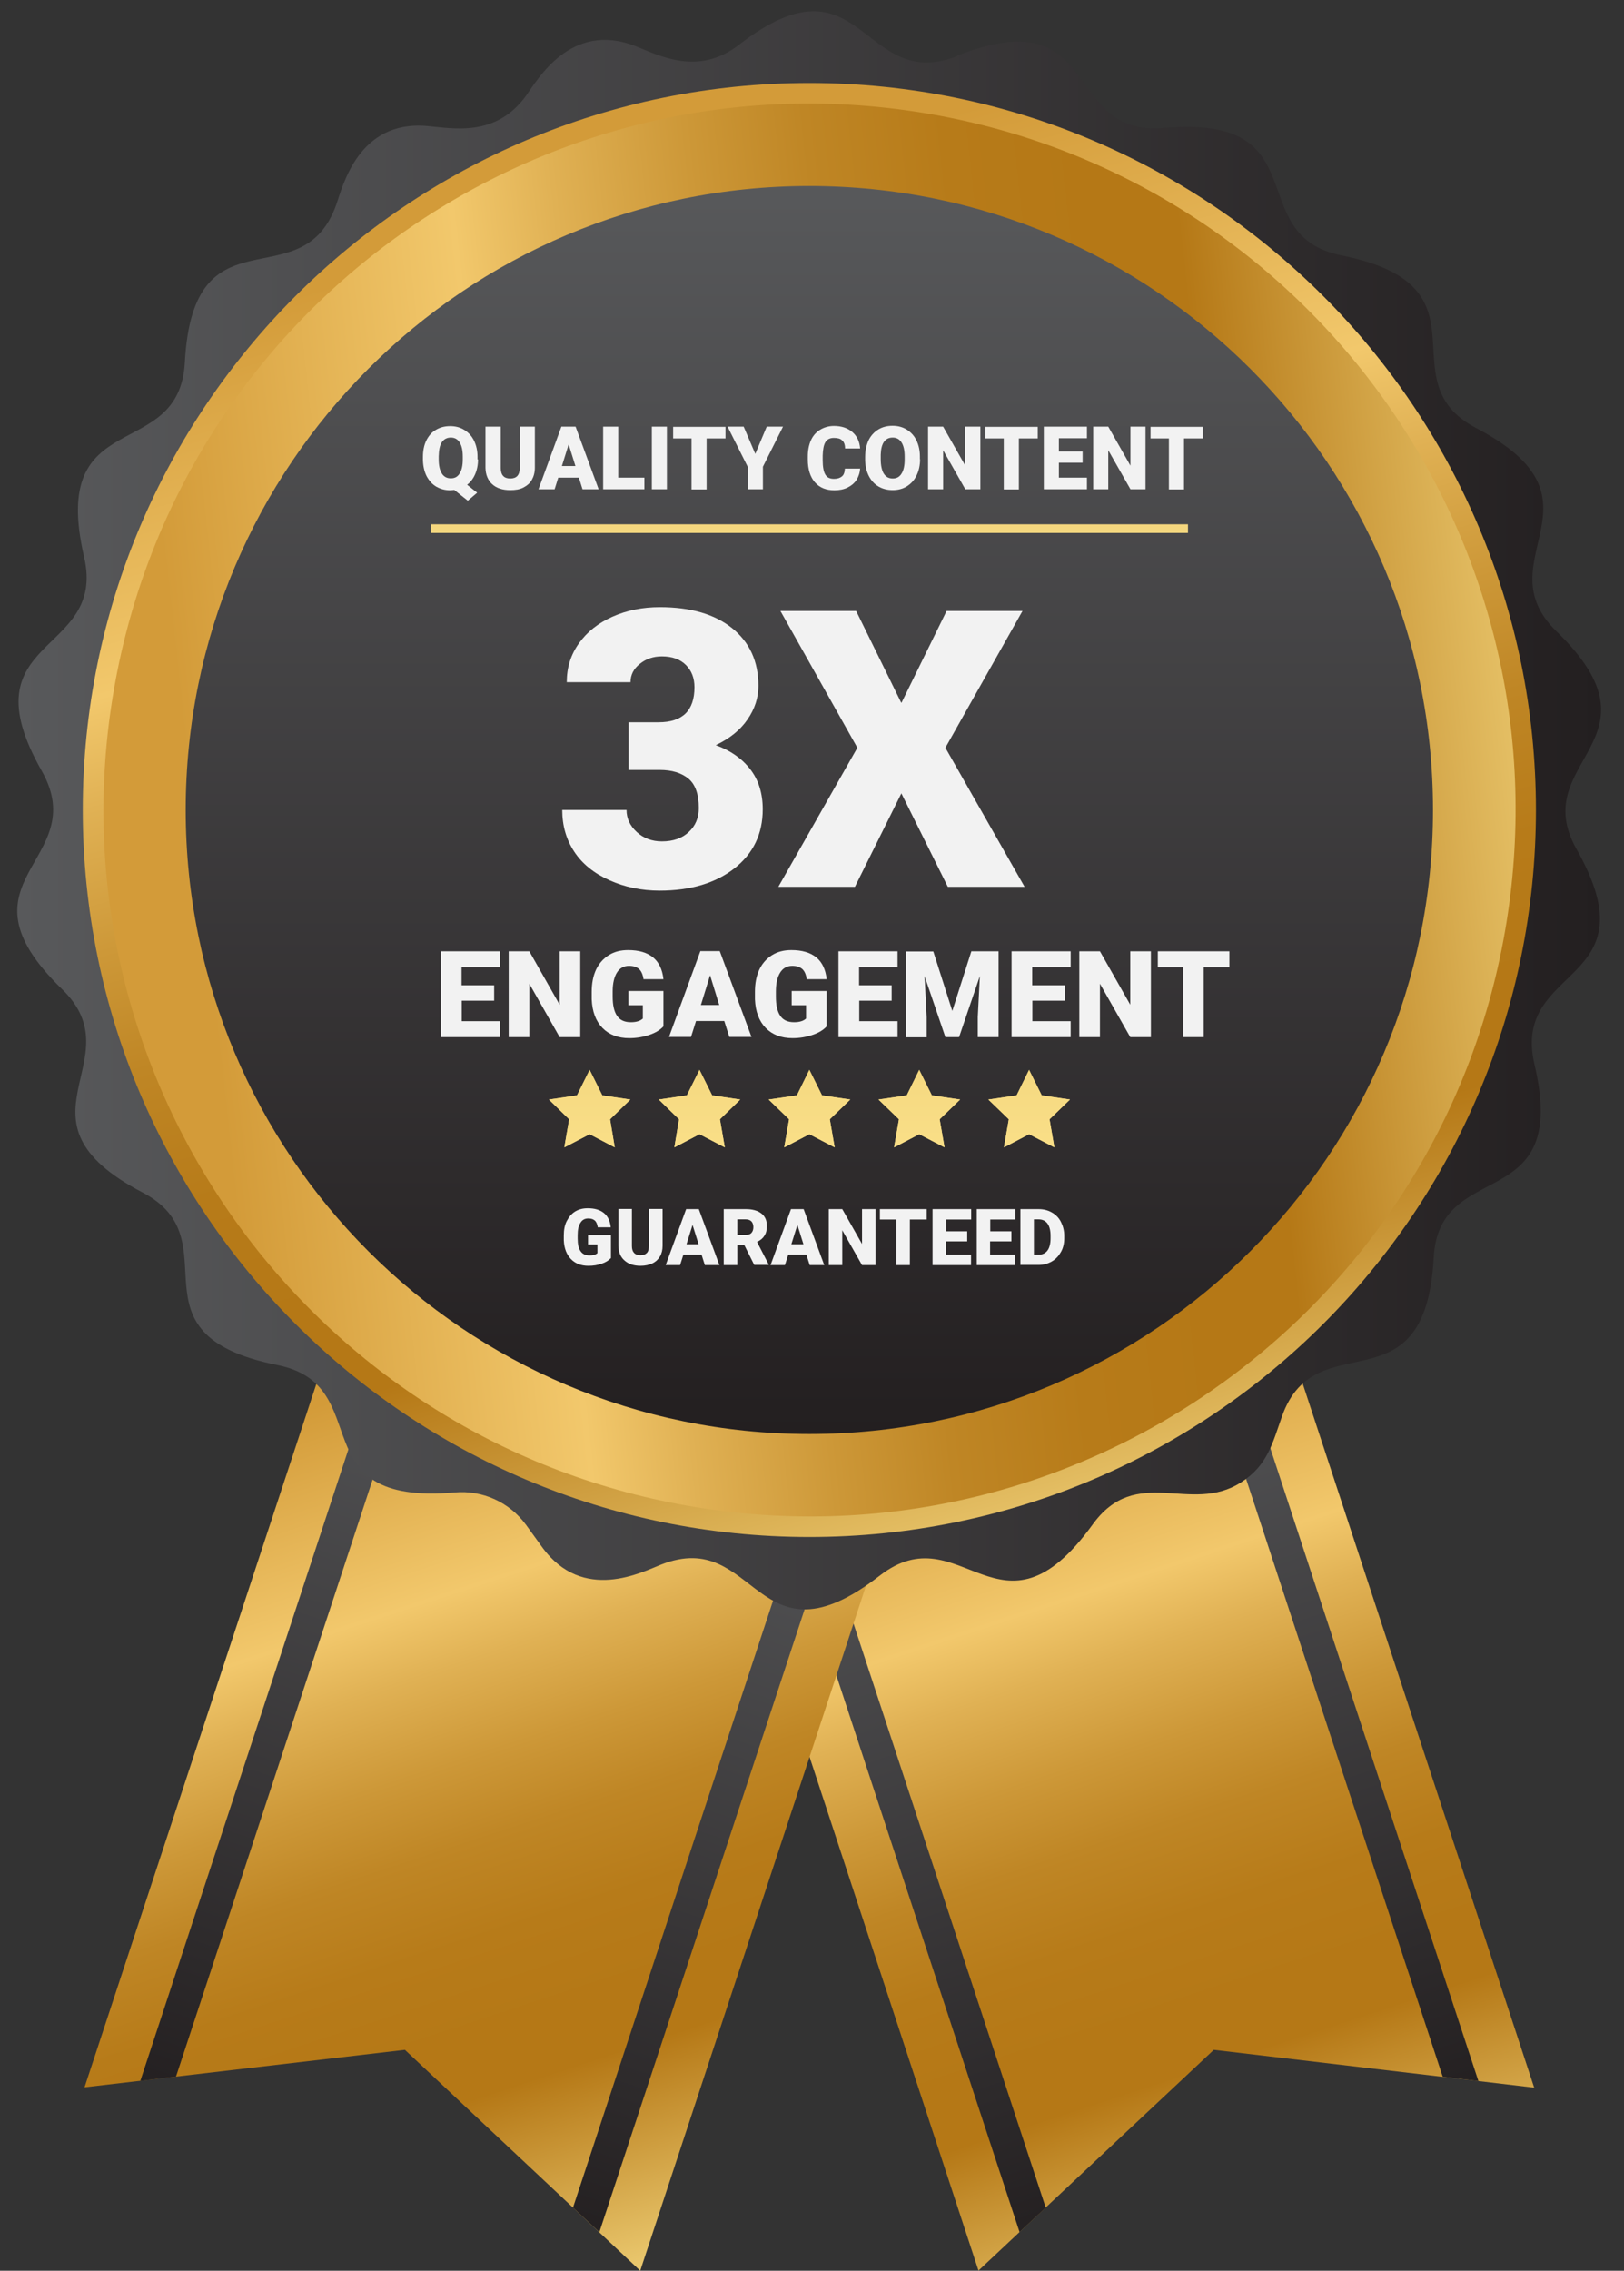 <svg width="156" height="218" viewBox="0 0 156 218" fill="none" xmlns="http://www.w3.org/2000/svg">
<rect x="0" y="0" width="156" height="218" fill="#333333" stroke="none"/>
<path d="M93.992 217.983L69.157 142.513L122.538 124.936L147.373 200.422L116.596 196.794L93.992 217.983Z" fill="url(#paint0_linear_2322_4383)"/>
<path d="M73.801 140.982L97.936 214.288L100.45 211.941L76.764 140L73.801 140.982Z" fill="url(#paint1_linear_2322_4383)"/>
<path d="M114.915 127.449L138.585 199.374L142.014 199.79L117.895 126.467L114.915 127.449Z" fill="url(#paint2_linear_2322_4383)"/>
<path d="M8.119 200.389L33.003 124.936L86.385 142.53L61.5 218L38.896 196.794L8.119 200.389Z" fill="url(#paint3_linear_2322_4383)"/>
<path d="M37.648 126.467L13.479 199.773L16.908 199.357L40.611 127.433L37.648 126.467Z" fill="url(#paint4_linear_2322_4383)"/>
<path d="M78.761 140.017L55.041 211.941L57.572 214.305L81.741 140.999L78.761 140.017Z" fill="url(#paint5_linear_2322_4383)"/>
<path d="M91.961 5.339C106.043 -0.17 101.915 13.13 111.786 12.281C126.816 10.966 119.193 22.567 128.847 24.515C143.695 27.494 133.025 36.516 141.797 41.094C155.147 48.085 142.43 53.744 149.521 60.619C160.357 71.138 146.591 72.986 151.452 81.542C158.892 94.708 145.176 92.478 147.39 102.149C150.886 116.846 138.202 110.954 137.719 120.775C136.887 135.689 126.417 126.767 123.155 135.955C122.239 138.519 121.79 140.666 119.21 142.314C114.349 145.443 109.172 140.516 104.945 146.375C96.056 158.643 92.344 145.193 84.504 151.269C72.569 160.54 72.736 146.575 63.514 150.204C61.683 150.919 56.007 153.899 52.096 148.556L50.531 146.392C48.916 144.195 46.336 143.046 43.69 143.279C28.592 144.594 36.366 132.992 26.628 131.045C11.764 128.065 22.484 119.077 13.695 114.483C0.345 107.508 13.046 101.832 5.955 94.958C-4.931 84.405 8.901 82.707 4.024 74.035C-3.45 60.918 10.332 63.032 8.069 53.428C4.673 38.713 17.207 44.606 17.756 34.802C18.555 19.688 28.992 28.959 32.304 19.638C32.92 17.89 34.418 11.515 41.026 12.098C43.623 12.331 47.618 13.163 50.514 9.218C51.613 7.686 54.825 1.994 61.034 4.424C63.348 5.339 67.06 7.32 70.955 4.324C82.889 -4.947 82.723 9.001 91.945 5.389L91.961 5.339Z" fill="url(#paint6_linear_2322_4383)"/>
<path d="M77.746 147.557C116.292 147.557 147.54 116.309 147.54 77.763C147.54 39.217 116.292 7.969 77.746 7.969C39.2 7.969 7.952 39.217 7.952 77.763C7.952 116.309 39.2 147.557 77.746 147.557Z" fill="url(#paint7_linear_2322_4383)"/>
<path d="M144.708 88.582C150.683 51.609 125.554 16.794 88.582 10.819C51.609 4.844 16.794 29.972 10.819 66.945C4.844 103.917 29.972 138.733 66.945 144.708C103.917 150.683 138.733 125.554 144.708 88.582Z" fill="url(#paint8_linear_2322_4383)"/>
<path d="M77.746 137.67C110.831 137.67 137.652 110.848 137.652 77.763C137.652 44.678 110.831 17.857 77.746 17.857C44.66 17.857 17.839 44.678 17.839 77.763C17.839 110.848 44.66 137.67 77.746 137.67Z" fill="url(#paint9_linear_2322_4383)"/>
<path d="M114.116 51.164V50.331L41.392 50.331V51.164L114.116 51.164Z" fill="url(#paint10_linear_2322_4383)"/>
<path d="M45.92 44.089C45.92 44.638 45.82 45.121 45.637 45.537C45.454 45.953 45.204 46.286 44.871 46.536L45.837 47.302L44.938 48.067L43.639 47.035C43.523 47.035 43.39 47.069 43.273 47.069C42.757 47.069 42.308 46.952 41.908 46.719C41.509 46.486 41.209 46.136 40.976 45.704C40.76 45.271 40.643 44.755 40.627 44.189V43.873C40.627 43.29 40.726 42.757 40.943 42.308C41.159 41.859 41.459 41.509 41.858 41.276C42.258 41.026 42.724 40.91 43.24 40.91C43.756 40.91 44.205 41.026 44.605 41.276C45.004 41.526 45.32 41.859 45.537 42.308C45.753 42.757 45.87 43.273 45.87 43.839V44.122L45.92 44.089ZM44.455 43.839C44.455 43.24 44.355 42.791 44.155 42.474C43.956 42.158 43.673 42.008 43.306 42.008C42.94 42.008 42.641 42.158 42.441 42.458C42.241 42.757 42.158 43.207 42.141 43.806V44.089C42.141 44.688 42.241 45.138 42.441 45.454C42.641 45.77 42.923 45.92 43.306 45.92C43.689 45.92 43.956 45.77 44.155 45.454C44.355 45.138 44.455 44.688 44.455 44.106V43.823V43.839Z" fill="#F2F2F2"/>
<path d="M51.379 40.96V44.888C51.379 45.338 51.279 45.721 51.096 46.053C50.913 46.386 50.63 46.619 50.281 46.803C49.931 46.986 49.515 47.052 49.016 47.052C48.283 47.052 47.701 46.869 47.284 46.486C46.868 46.103 46.652 45.587 46.635 44.922V40.96H48.1V44.955C48.117 45.621 48.416 45.937 49.016 45.937C49.315 45.937 49.548 45.854 49.698 45.687C49.848 45.521 49.931 45.255 49.931 44.888V40.96H51.379Z" fill="#F2F2F2"/>
<path d="M55.607 45.854H53.627L53.277 46.969H51.729L53.926 40.96H55.291L57.505 46.969H55.957L55.607 45.854ZM53.976 44.739H55.275L54.625 42.658L53.976 44.739Z" fill="#F2F2F2"/>
<path d="M59.386 45.854H61.899V46.969H57.938V40.96H59.386V45.854Z" fill="#F2F2F2"/>
<path d="M64.063 46.969H62.615V40.96H64.063V46.969Z" fill="#F2F2F2"/>
<path d="M69.672 42.092H67.875V46.986H66.427V42.092H64.662V40.977H69.689V42.092H69.672Z" fill="#F2F2F2"/>
<path d="M72.552 43.573L73.651 40.96H75.216L73.285 44.805V46.969H71.82V44.805L69.889 40.96H71.437L72.552 43.573Z" fill="#F2F2F2"/>
<path d="M82.623 44.938C82.606 45.354 82.489 45.721 82.29 46.053C82.09 46.37 81.79 46.619 81.424 46.803C81.058 46.986 80.625 47.069 80.142 47.069C79.36 47.069 78.728 46.819 78.278 46.303C77.829 45.787 77.596 45.055 77.596 44.123V43.823C77.596 43.24 77.696 42.724 77.895 42.275C78.095 41.826 78.395 41.493 78.778 41.26C79.16 41.027 79.61 40.893 80.109 40.893C80.841 40.893 81.424 41.093 81.874 41.476C82.323 41.859 82.573 42.392 82.623 43.057H81.174C81.174 42.691 81.075 42.425 80.891 42.275C80.725 42.108 80.459 42.042 80.093 42.042C79.726 42.042 79.46 42.175 79.293 42.441C79.127 42.708 79.044 43.141 79.027 43.74V44.173C79.027 44.805 79.11 45.271 79.277 45.554C79.443 45.837 79.71 45.97 80.109 45.97C80.442 45.97 80.692 45.887 80.875 45.737C81.058 45.587 81.141 45.338 81.158 44.988H82.606L82.623 44.938Z" fill="#F2F2F2"/>
<path d="M88.382 44.089C88.382 44.672 88.266 45.188 88.049 45.637C87.833 46.087 87.516 46.436 87.117 46.686C86.718 46.936 86.268 47.052 85.752 47.052C85.236 47.052 84.787 46.936 84.387 46.703C83.988 46.47 83.688 46.137 83.455 45.687C83.239 45.255 83.122 44.755 83.106 44.189V43.856C83.106 43.274 83.222 42.741 83.422 42.292C83.638 41.842 83.954 41.493 84.354 41.243C84.753 40.993 85.219 40.877 85.735 40.877C86.251 40.877 86.701 40.993 87.1 41.243C87.5 41.493 87.816 41.826 88.032 42.275C88.249 42.724 88.365 43.24 88.365 43.806V44.089H88.382ZM86.901 43.84C86.901 43.24 86.801 42.791 86.601 42.475C86.401 42.158 86.118 42.009 85.752 42.009C85.02 42.009 84.637 42.558 84.603 43.64V44.089C84.603 44.672 84.703 45.138 84.886 45.454C85.086 45.77 85.369 45.937 85.752 45.937C86.135 45.937 86.401 45.787 86.601 45.471C86.801 45.155 86.901 44.705 86.901 44.123V43.84Z" fill="#F2F2F2"/>
<path d="M94.158 46.969H92.726L90.596 43.224V46.969H89.147V40.96H90.596L92.726 44.705V40.96H94.174V46.969H94.158Z" fill="#F2F2F2"/>
<path d="M99.668 42.092H97.87V46.986H96.422V42.092H94.657V40.977H99.684V42.092H99.668Z" fill="#F2F2F2"/>
<path d="M103.996 44.422H101.715V45.854H104.412V46.969H100.267V40.96H104.412V42.075H101.715V43.34H103.996V44.406V44.422Z" fill="#F2F2F2"/>
<path d="M110.021 46.969H108.59L106.459 43.224V46.969H105.011V40.96H106.459L108.59 44.705V40.96H110.038V46.969H110.021Z" fill="#F2F2F2"/>
<path d="M115.531 42.092H113.733V46.986H112.285V42.092H110.521V40.977H115.547V42.092H115.531Z" fill="#F2F2F2"/>
<path d="M60.368 69.341H63.264C65.561 69.341 66.71 68.225 66.71 65.978C66.71 65.113 66.443 64.397 65.894 63.848C65.345 63.298 64.579 63.015 63.58 63.015C62.765 63.015 62.066 63.248 61.466 63.731C60.867 64.197 60.568 64.796 60.568 65.496H54.442C54.442 64.097 54.825 62.865 55.607 61.767C56.39 60.668 57.455 59.819 58.836 59.204C60.218 58.588 61.733 58.288 63.381 58.288C66.327 58.288 68.641 58.954 70.322 60.302C72.003 61.65 72.852 63.498 72.852 65.845C72.852 66.994 72.502 68.059 71.803 69.074C71.104 70.09 70.089 70.905 68.757 71.538C70.172 72.054 71.27 72.819 72.069 73.852C72.868 74.883 73.268 76.165 73.268 77.697C73.268 80.06 72.352 81.958 70.538 83.373C68.724 84.787 66.327 85.503 63.364 85.503C61.633 85.503 60.018 85.17 58.537 84.504C57.055 83.839 55.923 82.923 55.158 81.758C54.392 80.593 54.009 79.261 54.009 77.763H60.185C60.185 78.579 60.518 79.278 61.167 79.877C61.816 80.476 62.632 80.776 63.58 80.776C64.662 80.776 65.528 80.476 66.16 79.877C66.809 79.278 67.126 78.512 67.126 77.58C67.126 76.248 66.793 75.3 66.127 74.75C65.461 74.201 64.546 73.918 63.364 73.918H60.384V69.357L60.368 69.341Z" fill="#F2F2F2"/>
<path d="M86.601 67.46L90.929 58.654H98.22L90.813 71.788L98.42 85.137H91.046L86.585 76.165L82.124 85.137H74.767L82.357 71.788L74.966 58.654H82.24L86.568 67.46H86.601Z" fill="#F2F2F2"/>
<path d="M47.484 96.073H44.355V98.037H48.033V99.569H42.357V91.329H48.033V92.861H44.338V94.592H47.468V96.056L47.484 96.073Z" fill="#F2F2F2"/>
<path d="M55.74 99.569H53.759L50.846 94.442V99.569H48.866V91.329H50.846L53.759 96.456V91.329H55.74V99.569Z" fill="#F2F2F2"/>
<path d="M63.73 98.536C63.43 98.869 62.981 99.152 62.382 99.352C61.799 99.552 61.15 99.668 60.451 99.668C59.369 99.668 58.503 99.335 57.871 98.686C57.222 98.02 56.889 97.105 56.839 95.94V95.224C56.839 94.408 56.972 93.709 57.255 93.093C57.538 92.494 57.954 92.028 58.487 91.695C59.019 91.362 59.635 91.212 60.334 91.212C61.366 91.212 62.149 91.445 62.731 91.911C63.297 92.377 63.63 93.077 63.73 94.009H61.816C61.749 93.543 61.599 93.226 61.383 93.027C61.15 92.827 60.834 92.727 60.418 92.727C59.918 92.727 59.535 92.944 59.269 93.36C59.003 93.776 58.853 94.392 58.853 95.174V95.673C58.853 96.489 58.986 97.105 59.269 97.521C59.552 97.937 59.985 98.137 60.601 98.137C61.117 98.137 61.5 98.02 61.749 97.787V96.506H60.368V95.141H63.73V98.52V98.536Z" fill="#F2F2F2"/>
<path d="M69.573 98.021H66.86L66.377 99.552H64.263L67.276 91.312H69.14L72.186 99.552H70.056L69.573 98.021ZM67.326 96.489H69.09L68.208 93.626L67.326 96.489Z" fill="#F2F2F2"/>
<path d="M79.41 98.536C79.111 98.869 78.661 99.152 78.062 99.352C77.479 99.552 76.83 99.668 76.131 99.668C75.049 99.668 74.184 99.335 73.551 98.686C72.902 98.02 72.569 97.105 72.519 95.94V95.224C72.519 94.408 72.652 93.709 72.935 93.093C73.218 92.494 73.634 92.028 74.167 91.695C74.7 91.362 75.316 91.212 76.015 91.212C77.047 91.212 77.829 91.445 78.412 91.911C78.977 92.377 79.31 93.077 79.41 94.009H77.496C77.429 93.543 77.28 93.226 77.063 93.027C76.83 92.827 76.514 92.727 76.098 92.727C75.598 92.727 75.216 92.944 74.949 93.36C74.683 93.776 74.533 94.392 74.533 95.174V95.673C74.533 96.489 74.666 97.105 74.949 97.521C75.232 97.937 75.665 98.137 76.281 98.137C76.797 98.137 77.18 98.02 77.429 97.787V96.506H76.048V95.141H79.41V98.52V98.536Z" fill="#F2F2F2"/>
<path d="M85.668 96.073H82.539V98.037H86.218V99.569H80.541V91.329H86.218V92.861H82.522V94.592H85.652V96.056L85.668 96.073Z" fill="#F2F2F2"/>
<path d="M89.647 91.329L91.478 97.055L93.308 91.329H95.922V99.569H93.924V97.638L94.124 93.709L92.127 99.569H90.812L88.814 93.709L89.014 97.654V99.585H87.033V91.346H89.647V91.329Z" fill="#F2F2F2"/>
<path d="M102.298 96.073H99.168V98.037H102.847V99.569H97.171V91.329H102.847V92.861H99.152V94.592H102.281V96.056L102.298 96.073Z" fill="#F2F2F2"/>
<path d="M110.553 99.569H108.572L105.66 94.442V99.569H103.679V91.329H105.66L108.572 96.456V91.329H110.553V99.569Z" fill="#F2F2F2"/>
<path d="M118.094 92.861H115.63V99.569H113.649V92.861H111.219V91.329H118.094V92.861Z" fill="#F2F2F2"/>
<path d="M56.64 102.714L57.855 105.161L60.551 105.561L58.604 107.458L59.053 110.155L56.64 108.89L54.209 110.155L54.675 107.458L52.728 105.561L55.425 105.161L56.64 102.714Z" fill="url(#paint11_linear_2322_4383)"/>
<path d="M67.193 102.714L68.408 105.161L71.105 105.561L69.157 107.458L69.623 110.155L67.193 108.89L64.779 110.155L65.229 107.458L63.281 105.561L65.978 105.161L67.193 102.714Z" fill="url(#paint12_linear_2322_4383)"/>
<path d="M77.747 102.714L78.962 105.161L81.675 105.561L79.711 107.458L80.177 110.155L77.747 108.89L75.333 110.155L75.799 107.458L73.835 105.561L76.548 105.161L77.747 102.714Z" fill="url(#paint13_linear_2322_4383)"/>
<path d="M88.299 102.714L89.514 105.161L92.228 105.561L90.263 107.458L90.73 110.155L88.299 108.89L85.886 110.155L86.352 107.458L84.388 105.561L87.101 105.161L88.299 102.714Z" fill="url(#paint14_linear_2322_4383)"/>
<path d="M98.852 102.714L100.067 105.161L102.78 105.561L100.816 107.458L101.282 110.155L98.852 108.89L96.439 110.155L96.905 107.458L94.94 105.561L97.654 105.161L98.852 102.714Z" fill="url(#paint15_linear_2322_4383)"/>
<path d="M56.64 102.714L57.855 105.161L60.551 105.561L58.604 107.458L59.053 110.155L56.64 108.89L54.209 110.155L54.675 107.458L52.728 105.561L55.425 105.161L56.64 102.714Z" fill="url(#paint16_linear_2322_4383)"/>
<path d="M67.193 102.714L68.408 105.161L71.105 105.561L69.157 107.458L69.623 110.155L67.193 108.89L64.779 110.155L65.229 107.458L63.281 105.561L65.978 105.161L67.193 102.714Z" fill="url(#paint17_linear_2322_4383)"/>
<path d="M77.747 102.714L78.962 105.161L81.675 105.561L79.711 107.458L80.177 110.155L77.747 108.89L75.333 110.155L75.799 107.458L73.835 105.561L76.548 105.161L77.747 102.714Z" fill="url(#paint18_linear_2322_4383)"/>
<path d="M88.299 102.714L89.514 105.161L92.228 105.561L90.263 107.458L90.73 110.155L88.299 108.89L85.886 110.155L86.352 107.458L84.388 105.561L87.101 105.161L88.299 102.714Z" fill="url(#paint19_linear_2322_4383)"/>
<path d="M98.852 102.714L100.067 105.161L102.78 105.561L100.816 107.458L101.282 110.155L98.852 108.89L96.439 110.155L96.905 107.458L94.94 105.561L97.654 105.161L98.852 102.714Z" fill="url(#paint20_linear_2322_4383)"/>
<path d="M58.67 120.791C58.47 121.008 58.187 121.191 57.788 121.324C57.405 121.457 56.989 121.524 56.523 121.524C55.824 121.524 55.258 121.307 54.842 120.874C54.425 120.442 54.193 119.842 54.159 119.077V118.611C54.159 118.078 54.242 117.612 54.442 117.229C54.642 116.846 54.892 116.53 55.241 116.314C55.591 116.097 55.99 115.997 56.456 115.997C57.122 115.997 57.638 116.147 58.021 116.463C58.404 116.78 58.603 117.229 58.67 117.828H57.422C57.372 117.529 57.288 117.312 57.139 117.179C56.989 117.046 56.789 116.979 56.506 116.979C56.173 116.979 55.924 117.113 55.757 117.396C55.574 117.678 55.491 118.061 55.491 118.577V118.91C55.491 119.443 55.574 119.842 55.774 120.125C55.957 120.392 56.24 120.525 56.639 120.525C56.972 120.525 57.222 120.458 57.388 120.308V119.476H56.489V118.577H58.687V120.791H58.67Z" fill="#F2F2F2"/>
<path d="M63.647 116.081V119.593C63.647 119.992 63.564 120.342 63.397 120.625C63.231 120.908 62.981 121.141 62.665 121.291C62.349 121.44 61.966 121.524 61.533 121.524C60.884 121.524 60.368 121.357 59.985 121.008C59.602 120.675 59.419 120.209 59.402 119.609V116.064H60.701V119.626C60.701 120.209 60.984 120.508 61.516 120.508C61.783 120.508 61.982 120.442 62.132 120.292C62.282 120.142 62.332 119.909 62.332 119.576V116.064H63.63L63.647 116.081Z" fill="#F2F2F2"/>
<path d="M67.425 120.458H65.644L65.328 121.457H63.946L65.91 116.081H67.126L69.106 121.457H67.708L67.392 120.458H67.425ZM65.96 119.46H67.109L66.526 117.595L65.944 119.46H65.96Z" fill="#F2F2F2"/>
<path d="M71.52 119.559H70.821V121.457H69.522V116.081H71.636C72.269 116.081 72.768 116.214 73.135 116.497C73.501 116.78 73.667 117.179 73.667 117.695C73.667 118.061 73.601 118.378 73.434 118.627C73.284 118.877 73.051 119.077 72.718 119.227L73.834 121.39V121.44H72.452L71.503 119.543L71.52 119.559ZM70.821 118.561H71.636C71.886 118.561 72.069 118.494 72.186 118.361C72.302 118.228 72.369 118.045 72.369 117.812C72.369 117.579 72.302 117.396 72.186 117.262C72.053 117.129 71.87 117.063 71.636 117.063H70.821V118.544V118.561Z" fill="#F2F2F2"/>
<path d="M77.496 120.458H75.715L75.399 121.457H74.017L75.981 116.081H77.196L79.177 121.457H77.779L77.463 120.458H77.496ZM76.031 119.46H77.18L76.597 117.595L76.014 119.46H76.031Z" fill="#F2F2F2"/>
<path d="M84.088 121.457H82.806L80.908 118.111V121.457H79.61V116.081H80.908L82.806 119.426V116.081H84.104V121.457H84.088Z" fill="#F2F2F2"/>
<path d="M89.015 117.079H87.4V121.457H86.102V117.079H84.52V116.081H89.015V117.079Z" fill="#F2F2F2"/>
<path d="M92.892 119.177H90.862V120.458H93.275V121.457H89.58V116.081H93.292V117.079H90.878V118.211H92.909V119.177H92.892Z" fill="#F2F2F2"/>
<path d="M97.138 119.177H95.107V120.458H97.52V121.457H93.825V116.081H97.537V117.079H95.124V118.211H97.154V119.177H97.138Z" fill="#F2F2F2"/>
<path d="M98.019 121.457V116.081H99.75C100.233 116.081 100.649 116.18 101.032 116.397C101.415 116.613 101.714 116.913 101.914 117.312C102.114 117.712 102.23 118.145 102.23 118.627V118.877C102.23 119.376 102.13 119.809 101.914 120.192C101.698 120.575 101.415 120.891 101.032 121.108C100.649 121.324 100.233 121.44 99.767 121.44H98.002L98.019 121.457ZM99.317 117.079V120.458H99.767C100.133 120.458 100.416 120.325 100.616 120.059C100.815 119.793 100.915 119.393 100.915 118.877V118.644C100.915 118.128 100.815 117.729 100.616 117.462C100.416 117.196 100.133 117.063 99.75 117.063H99.317V117.079Z" fill="#F2F2F2"/>
<defs>
<linearGradient id="paint0_linear_2322_4383" x1="95.814" y1="133.496" x2="130.626" y2="239.254" gradientUnits="userSpaceOnUse">
<stop stop-color="#D39B39"/>
<stop offset="0.19" stop-color="#F2C86C"/>
<stop offset="0.25" stop-color="#E0B154"/>
<stop offset="0.33" stop-color="#CD9838"/>
<stop offset="0.4" stop-color="#BF8625"/>
<stop offset="0.48" stop-color="#B77B19"/>
<stop offset="0.56" stop-color="#B57816"/>
<stop offset="0.61" stop-color="#B57816"/>
<stop offset="0.85" stop-color="#FBE18A"/>
<stop offset="1" stop-color="#D39B39"/>
</linearGradient>
<linearGradient id="paint1_linear_2322_4383" x1="74.112" y1="136.687" x2="100.202" y2="215.947" gradientUnits="userSpaceOnUse">
<stop stop-color="#58595B"/>
<stop offset="1" stop-color="#231F20"/>
</linearGradient>
<linearGradient id="paint2_linear_2322_4383" x1="115.236" y1="123.151" x2="141.326" y2="202.41" gradientUnits="userSpaceOnUse">
<stop stop-color="#58595B"/>
<stop offset="1" stop-color="#231F20"/>
</linearGradient>
<linearGradient id="paint3_linear_2322_4383" x1="34.793" y1="133.498" x2="69.599" y2="239.284" gradientUnits="userSpaceOnUse">
<stop stop-color="#D39B39"/>
<stop offset="0.19" stop-color="#F2C86C"/>
<stop offset="0.25" stop-color="#E0B154"/>
<stop offset="0.33" stop-color="#CD9838"/>
<stop offset="0.4" stop-color="#BF8625"/>
<stop offset="0.48" stop-color="#B77B19"/>
<stop offset="0.56" stop-color="#B57816"/>
<stop offset="0.61" stop-color="#B57816"/>
<stop offset="0.85" stop-color="#FBE18A"/>
<stop offset="1" stop-color="#D39B39"/>
</linearGradient>
<linearGradient id="paint4_linear_2322_4383" x1="40.355" y1="122.989" x2="14.223" y2="202.234" gradientUnits="userSpaceOnUse">
<stop stop-color="#58595B"/>
<stop offset="1" stop-color="#231F20"/>
</linearGradient>
<linearGradient id="paint5_linear_2322_4383" x1="81.47" y1="136.547" x2="55.334" y2="215.808" gradientUnits="userSpaceOnUse">
<stop stop-color="#58595B"/>
<stop offset="1" stop-color="#231F20"/>
</linearGradient>
<linearGradient id="paint6_linear_2322_4383" x1="1.677" y1="77.763" x2="153.815" y2="77.763" gradientUnits="userSpaceOnUse">
<stop stop-color="#58595B"/>
<stop offset="1" stop-color="#231F20"/>
</linearGradient>
<linearGradient id="paint7_linear_2322_4383" x1="55.525" y1="20.811" x2="100.722" y2="184.152" gradientUnits="userSpaceOnUse">
<stop stop-color="#D39B39"/>
<stop offset="0.19" stop-color="#F2C86C"/>
<stop offset="0.25" stop-color="#E0B154"/>
<stop offset="0.33" stop-color="#CD9838"/>
<stop offset="0.4" stop-color="#BF8625"/>
<stop offset="0.48" stop-color="#B77B19"/>
<stop offset="0.56" stop-color="#B57816"/>
<stop offset="0.61" stop-color="#B57816"/>
<stop offset="0.85" stop-color="#FBE18A"/>
<stop offset="1" stop-color="#D39B39"/>
</linearGradient>
<linearGradient id="paint8_linear_2322_4383" x1="19.692" y1="90.249" x2="183.371" y2="72.216" gradientUnits="userSpaceOnUse">
<stop stop-color="#D39B39"/>
<stop offset="0.19" stop-color="#F2C86C"/>
<stop offset="0.25" stop-color="#E0B154"/>
<stop offset="0.33" stop-color="#CD9838"/>
<stop offset="0.4" stop-color="#BF8625"/>
<stop offset="0.48" stop-color="#B77B19"/>
<stop offset="0.56" stop-color="#B57816"/>
<stop offset="0.61" stop-color="#B57816"/>
<stop offset="0.85" stop-color="#FBE18A"/>
<stop offset="1" stop-color="#D39B39"/>
</linearGradient>
<linearGradient id="paint9_linear_2322_4383" x1="77.746" y1="17.041" x2="77.746" y2="137.47" gradientUnits="userSpaceOnUse">
<stop stop-color="#58595B"/>
<stop offset="1" stop-color="#231F20"/>
</linearGradient>
<linearGradient id="paint10_linear_2322_4383" x1="77.746" y1="-1.352" x2="77.746" y2="89.415" gradientUnits="userSpaceOnUse">
<stop offset="0.11" stop-color="#8C581C"/>
<stop offset="0.24" stop-color="#B57816"/>
<stop offset="0.26" stop-color="#B97F1D"/>
<stop offset="0.38" stop-color="#D5A94C"/>
<stop offset="0.49" stop-color="#EAC76D"/>
<stop offset="0.59" stop-color="#F6DA82"/>
<stop offset="0.65" stop-color="#FBE18A"/>
<stop offset="0.76" stop-color="#FBE18A"/>
<stop offset="0.8" stop-color="#F6DA81"/>
<stop offset="0.88" stop-color="#EBC76A"/>
<stop offset="0.97" stop-color="#D8A944"/>
<stop offset="1" stop-color="#D3A039"/>
</linearGradient>
<linearGradient id="paint11_linear_2322_4383" x1="19.554" y1="70.306" x2="83.655" y2="133.941" gradientUnits="userSpaceOnUse">
<stop stop-color="#D2AB67"/>
<stop offset="0.2" stop-color="#BD7729"/>
<stop offset="0.59" stop-color="#FFE986"/>
<stop offset="0.78" stop-color="#C48127"/>
<stop offset="1" stop-color="#FDE981"/>
</linearGradient>
<linearGradient id="paint12_linear_2322_4383" x1="30.107" y1="70.306" x2="94.225" y2="133.941" gradientUnits="userSpaceOnUse">
<stop stop-color="#D2AB67"/>
<stop offset="0.2" stop-color="#BD7729"/>
<stop offset="0.59" stop-color="#FFE986"/>
<stop offset="0.78" stop-color="#C48127"/>
<stop offset="1" stop-color="#FDE981"/>
</linearGradient>
<linearGradient id="paint13_linear_2322_4383" x1="40.661" y1="70.306" x2="104.779" y2="133.941" gradientUnits="userSpaceOnUse">
<stop stop-color="#D2AB67"/>
<stop offset="0.2" stop-color="#BD7729"/>
<stop offset="0.59" stop-color="#FFE986"/>
<stop offset="0.78" stop-color="#C48127"/>
<stop offset="1" stop-color="#FDE981"/>
</linearGradient>
<linearGradient id="paint14_linear_2322_4383" x1="51.214" y1="70.306" x2="115.331" y2="133.941" gradientUnits="userSpaceOnUse">
<stop stop-color="#D2AB67"/>
<stop offset="0.2" stop-color="#BD7729"/>
<stop offset="0.59" stop-color="#FFE986"/>
<stop offset="0.78" stop-color="#C48127"/>
<stop offset="1" stop-color="#FDE981"/>
</linearGradient>
<linearGradient id="paint15_linear_2322_4383" x1="61.766" y1="70.306" x2="125.884" y2="133.941" gradientUnits="userSpaceOnUse">
<stop stop-color="#D2AB67"/>
<stop offset="0.2" stop-color="#BD7729"/>
<stop offset="0.59" stop-color="#FFE986"/>
<stop offset="0.78" stop-color="#C48127"/>
<stop offset="1" stop-color="#FDE981"/>
</linearGradient>
<linearGradient id="paint16_linear_2322_4383" x1="56.64" y1="20.653" x2="56.64" y2="162.771" gradientUnits="userSpaceOnUse">
<stop offset="0.11" stop-color="#8C581C"/>
<stop offset="0.24" stop-color="#B57816"/>
<stop offset="0.26" stop-color="#B97F1D"/>
<stop offset="0.38" stop-color="#D5A94C"/>
<stop offset="0.49" stop-color="#EAC76D"/>
<stop offset="0.59" stop-color="#F6DA82"/>
<stop offset="0.65" stop-color="#FBE18A"/>
<stop offset="0.76" stop-color="#FBE18A"/>
<stop offset="0.8" stop-color="#F6DA81"/>
<stop offset="0.88" stop-color="#EBC76A"/>
<stop offset="0.97" stop-color="#D8A944"/>
<stop offset="1" stop-color="#D3A039"/>
</linearGradient>
<linearGradient id="paint17_linear_2322_4383" x1="67.193" y1="20.653" x2="67.193" y2="162.771" gradientUnits="userSpaceOnUse">
<stop offset="0.11" stop-color="#8C581C"/>
<stop offset="0.24" stop-color="#B57816"/>
<stop offset="0.26" stop-color="#B97F1D"/>
<stop offset="0.38" stop-color="#D5A94C"/>
<stop offset="0.49" stop-color="#EAC76D"/>
<stop offset="0.59" stop-color="#F6DA82"/>
<stop offset="0.65" stop-color="#FBE18A"/>
<stop offset="0.76" stop-color="#FBE18A"/>
<stop offset="0.8" stop-color="#F6DA81"/>
<stop offset="0.88" stop-color="#EBC76A"/>
<stop offset="0.97" stop-color="#D8A944"/>
<stop offset="1" stop-color="#D3A039"/>
</linearGradient>
<linearGradient id="paint18_linear_2322_4383" x1="77.747" y1="20.653" x2="77.747" y2="162.771" gradientUnits="userSpaceOnUse">
<stop offset="0.11" stop-color="#8C581C"/>
<stop offset="0.24" stop-color="#B57816"/>
<stop offset="0.26" stop-color="#B97F1D"/>
<stop offset="0.38" stop-color="#D5A94C"/>
<stop offset="0.49" stop-color="#EAC76D"/>
<stop offset="0.59" stop-color="#F6DA82"/>
<stop offset="0.65" stop-color="#FBE18A"/>
<stop offset="0.76" stop-color="#FBE18A"/>
<stop offset="0.8" stop-color="#F6DA81"/>
<stop offset="0.88" stop-color="#EBC76A"/>
<stop offset="0.97" stop-color="#D8A944"/>
<stop offset="1" stop-color="#D3A039"/>
</linearGradient>
<linearGradient id="paint19_linear_2322_4383" x1="88.299" y1="20.653" x2="88.299" y2="162.771" gradientUnits="userSpaceOnUse">
<stop offset="0.11" stop-color="#8C581C"/>
<stop offset="0.24" stop-color="#B57816"/>
<stop offset="0.26" stop-color="#B97F1D"/>
<stop offset="0.38" stop-color="#D5A94C"/>
<stop offset="0.49" stop-color="#EAC76D"/>
<stop offset="0.59" stop-color="#F6DA82"/>
<stop offset="0.65" stop-color="#FBE18A"/>
<stop offset="0.76" stop-color="#FBE18A"/>
<stop offset="0.8" stop-color="#F6DA81"/>
<stop offset="0.88" stop-color="#EBC76A"/>
<stop offset="0.97" stop-color="#D8A944"/>
<stop offset="1" stop-color="#D3A039"/>
</linearGradient>
<linearGradient id="paint20_linear_2322_4383" x1="98.852" y1="20.653" x2="98.852" y2="162.771" gradientUnits="userSpaceOnUse">
<stop offset="0.11" stop-color="#8C581C"/>
<stop offset="0.24" stop-color="#B57816"/>
<stop offset="0.26" stop-color="#B97F1D"/>
<stop offset="0.38" stop-color="#D5A94C"/>
<stop offset="0.49" stop-color="#EAC76D"/>
<stop offset="0.59" stop-color="#F6DA82"/>
<stop offset="0.65" stop-color="#FBE18A"/>
<stop offset="0.76" stop-color="#FBE18A"/>
<stop offset="0.8" stop-color="#F6DA81"/>
<stop offset="0.88" stop-color="#EBC76A"/>
<stop offset="0.97" stop-color="#D8A944"/>
<stop offset="1" stop-color="#D3A039"/>
</linearGradient>
</defs>
</svg>
